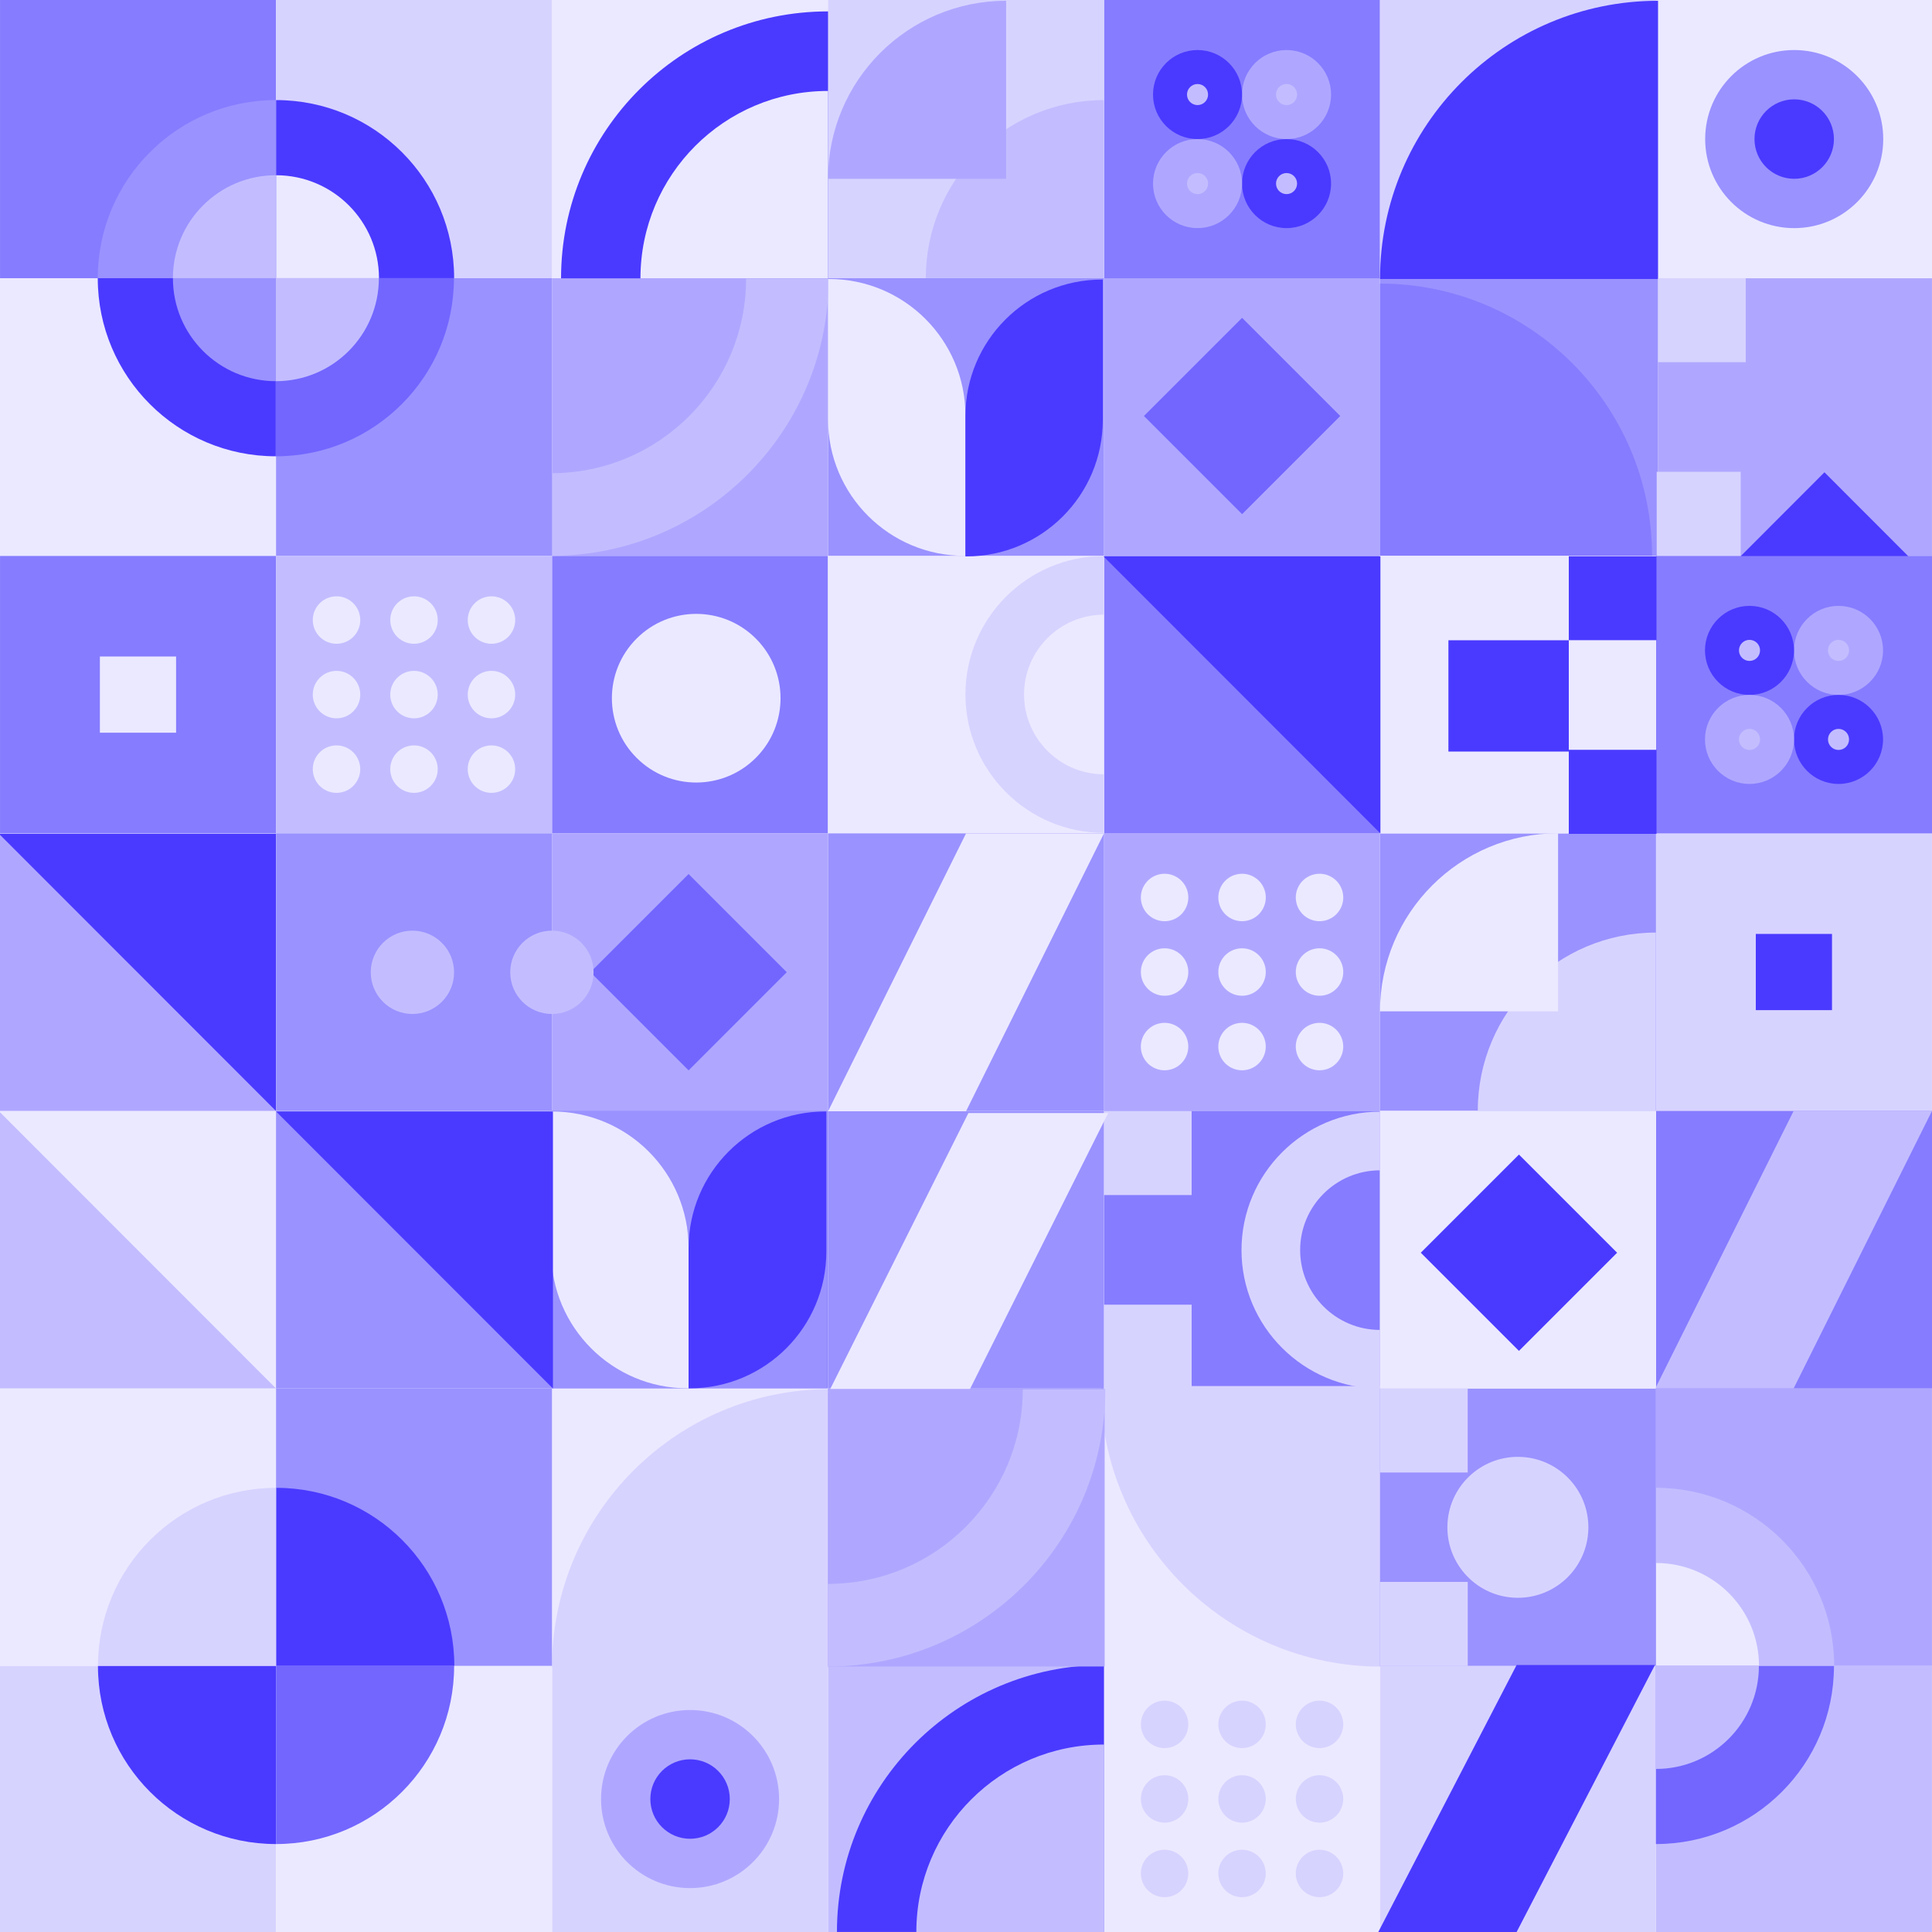 <svg width="10000" height="10000" viewBox="0 0 10000 10000" fill="none" xmlns="http://www.w3.org/2000/svg">
<rect x="0" y="0" width="10000" height="10000" fill="#333333" stroke="none"/>
<g clip-path="url(#clip0_1702_272)">
<rect width="10000" height="10000" fill="white"/>
<path d="M0.118 720.137V1440.27H1428.59V0H0.118V720.137Z" fill="#867CFF"/>
<path d="M0.122 3595.36V4313.72H1428.59V2877H0.122V3595.36Z" fill="#867CFF"/>
<path d="M911.421 3398H516.996V3792.45H911.421V3398Z" fill="#EBE9FF"/>
<path d="M0.118 6468.36V7186.72H1428.59V5750H0.118V6468.36Z" fill="#EBE9FF"/>
<path d="M9999.88 2158.36V2876.72H8582V1440H9999.88V2158.36Z" fill="#AFA7FF"/>
<path d="M9999.88 5031.81V5750.17H8571.41V4313.45H9999.88V5031.81Z" fill="#D7D3FF"/>
<path d="M9482.42 4834H9088V5228.45H9482.42V4834Z" fill="#4A3AFF"/>
<path d="M9999.88 7904.81V8623.17H8571.41V7186.45H9999.88V7904.81Z" fill="#AFA7FF"/>
<path d="M9999.88 9311.5V10000H8571.41V8623H9999.88V9311.5Z" fill="#C3BDFF"/>
<path d="M2857.18 720.137V1440.27H4285.65V0H2857.18V720.137Z" fill="#EBE9FF"/>
<path d="M2857.18 3595.36V4313.72H4285.65V2877H2857.18V3595.36Z" fill="#867CFF"/>
<path d="M3912.25 3922.51C4082.7 3752.05 4082.7 3475.68 3912.25 3305.22C3741.79 3134.76 3465.42 3134.76 3294.97 3305.22C3124.51 3475.68 3124.51 3752.05 3294.97 3922.51C3465.42 4092.97 3741.79 4092.97 3912.25 3922.51Z" fill="#EBE9FF"/>
<path d="M2857.18 6468.36V7186.72H4285.65V5750H2857.18V6468.36Z" fill="#867CFF"/>
<path d="M7142.82 2158.37V2876.73H5714.35V1440H7142.82V2158.37Z" fill="#AFA7FF"/>
<path d="M6937.13 2153.17L6429.04 1645.06L5920.94 2153.17L6429.04 2661.27L6937.13 2153.17Z" fill="#7266FF"/>
<path d="M7142.82 5031.81V5750.17H5714.35V4313.45H7142.82V5031.81Z" fill="#AFA7FF"/>
<path d="M6400.55 5297.49C6466.57 5281.9 6532.73 5322.77 6548.32 5388.78C6563.91 5454.78 6523.02 5520.92 6457 5536.51C6390.98 5552.09 6324.82 5511.22 6309.23 5445.22C6293.64 5379.21 6334.52 5313.07 6400.55 5297.49Z" fill="#EBE9FF"/>
<path d="M6306.02 5029.26C6307.08 4961.45 6362.92 4907.33 6430.76 4908.39C6498.59 4909.45 6552.72 4965.28 6551.67 5033.09C6550.61 5100.91 6494.76 5155.03 6426.93 5153.97C6359.09 5152.91 6304.96 5097.08 6306.02 5029.26Z" fill="#EBE9FF"/>
<path d="M6401.15 4525.72C6467.24 4510.41 6533.23 4551.56 6548.55 4617.63C6563.86 4683.7 6522.69 4749.67 6456.6 4764.98C6390.51 4780.29 6324.52 4739.14 6309.21 4673.06C6293.9 4606.99 6335.06 4541.02 6401.15 4525.72Z" fill="#EBE9FF"/>
<path d="M6801.55 5297.49C6867.57 5281.9 6933.73 5322.77 6949.32 5388.78C6964.91 5454.78 6924.02 5520.92 6858 5536.51C6791.98 5552.09 6725.82 5511.22 6710.23 5445.22C6694.64 5379.21 6735.52 5313.07 6801.55 5297.49Z" fill="#EBE9FF"/>
<path d="M6707.02 5029.26C6708.08 4961.45 6763.92 4907.33 6831.76 4908.39C6899.59 4909.45 6953.72 4965.28 6952.67 5033.09C6951.61 5100.91 6895.76 5155.03 6827.93 5153.97C6760.09 5152.91 6705.96 5097.08 6707.02 5029.26Z" fill="#EBE9FF"/>
<path d="M6802.15 4525.72C6868.24 4510.41 6934.23 4551.56 6949.55 4617.63C6964.86 4683.7 6923.69 4749.67 6857.6 4764.98C6791.51 4780.29 6725.52 4739.14 6710.21 4673.06C6694.9 4606.99 6736.06 4541.02 6802.15 4525.72Z" fill="#EBE9FF"/>
<path d="M5999.55 5297.49C6065.57 5281.9 6131.73 5322.77 6147.32 5388.78C6162.91 5454.78 6122.02 5520.92 6056 5536.51C5989.98 5552.09 5923.82 5511.22 5908.23 5445.22C5892.64 5379.21 5933.52 5313.07 5999.55 5297.49Z" fill="#EBE9FF"/>
<path d="M5905.02 5029.26C5906.08 4961.45 5961.92 4907.33 6029.76 4908.39C6097.59 4909.45 6151.72 4965.28 6150.67 5033.09C6149.61 5100.91 6093.76 5155.03 6025.93 5153.97C5958.09 5152.91 5903.96 5097.08 5905.02 5029.26Z" fill="#EBE9FF"/>
<path d="M6000.15 4525.72C6066.24 4510.41 6132.23 4551.56 6147.55 4617.63C6162.86 4683.7 6121.69 4749.67 6055.6 4764.98C5989.51 4780.29 5923.52 4739.14 5908.21 4673.06C5892.9 4606.99 5934.06 4541.02 6000.15 4525.72Z" fill="#EBE9FF"/>
<path d="M7142.82 7904.81V8623.17H5714.35V7186.45H7142.82V7904.81Z" fill="#EBE9FF"/>
<path d="M7142.82 9311.5V10000H5714.35V8623H7142.82V9311.5Z" fill="#EBE9FF"/>
<path d="M6400.53 9577.49C6466.56 9561.9 6532.72 9602.77 6548.31 9668.78C6563.9 9734.78 6523.01 9800.92 6456.99 9816.51C6390.97 9832.09 6324.81 9791.22 6309.22 9725.22C6293.63 9659.21 6334.51 9593.07 6400.53 9577.49Z" fill="#D7D3FF"/>
<path d="M6306.01 9309.26C6307.06 9241.45 6362.91 9187.33 6430.75 9188.39C6498.58 9189.45 6552.71 9245.28 6551.65 9313.09C6550.6 9380.91 6494.75 9435.03 6426.91 9433.97C6359.08 9432.91 6304.95 9377.08 6306.01 9309.26Z" fill="#D7D3FF"/>
<path d="M6401.14 8805.71C6467.23 8790.41 6533.22 8831.56 6548.53 8897.63C6563.85 8963.7 6522.68 9029.67 6456.59 9044.98C6390.5 9060.29 6324.51 9019.13 6309.2 8953.06C6293.89 8886.99 6335.05 8821.02 6401.14 8805.71Z" fill="#D7D3FF"/>
<path d="M6801.55 9577.49C6867.57 9561.9 6933.73 9602.77 6949.32 9668.78C6964.91 9734.78 6924.02 9800.92 6858 9816.51C6791.98 9832.09 6725.82 9791.22 6710.23 9725.22C6694.64 9659.21 6735.52 9593.07 6801.55 9577.49Z" fill="#D7D3FF"/>
<path d="M6707.02 9309.26C6708.08 9241.45 6763.92 9187.33 6831.76 9188.39C6899.59 9189.45 6953.72 9245.28 6952.67 9313.09C6951.61 9380.91 6895.76 9435.03 6827.93 9433.97C6760.09 9432.91 6705.96 9377.08 6707.02 9309.26Z" fill="#D7D3FF"/>
<path d="M6802.15 8805.72C6868.24 8790.41 6934.23 8831.56 6949.55 8897.63C6964.86 8963.7 6923.69 9029.67 6857.6 9044.98C6791.51 9060.29 6725.52 9019.14 6710.21 8953.06C6694.9 8886.99 6736.06 8821.02 6802.15 8805.72Z" fill="#D7D3FF"/>
<path d="M5999.55 9577.49C6065.57 9561.9 6131.73 9602.77 6147.32 9668.78C6162.91 9734.78 6122.02 9800.92 6056 9816.51C5989.98 9832.09 5923.82 9791.22 5908.23 9725.22C5892.64 9659.21 5933.52 9593.07 5999.55 9577.49Z" fill="#D7D3FF"/>
<path d="M5905.02 9309.26C5906.08 9241.45 5961.92 9187.33 6029.76 9188.39C6097.59 9189.45 6151.72 9245.28 6150.67 9313.09C6149.61 9380.91 6093.76 9435.03 6025.93 9433.97C5958.09 9432.91 5903.96 9377.08 5905.02 9309.26Z" fill="#D7D3FF"/>
<path d="M6000.15 8805.72C6066.24 8790.41 6132.23 8831.56 6147.55 8897.63C6162.86 8963.7 6121.69 9029.67 6055.6 9044.98C5989.51 9060.29 5923.52 9019.14 5908.21 8953.06C5892.9 8886.99 5934.06 8821.02 6000.15 8805.72Z" fill="#D7D3FF"/>
<path d="M5714.35 720.137V1440.27H7142.82V0H5714.35V720.137Z" fill="#867CFF"/>
<path d="M5714.35 3595.36V4313.72H7142.82V2877H5714.35V3595.36Z" fill="#867CFF"/>
<path d="M5714.35 6468.36V7186.72H7142.82V5750H5714.35V6468.36Z" fill="#867CFF"/>
<path d="M4285.65 2158.46V1440.1H2857.18V2876.82H4285.65V2158.46Z" fill="#AFA7FF"/>
<path d="M4289 1442H3861.99C3861.99 1998.44 3410.63 2449.37 2853.92 2449.37V1442H2853V2877C3646.02 2877 4289 2234.58 4289 1442Z" fill="#C3BDFF"/>
<path d="M4285.65 5031.81V5750.17H2857.18V4313.45H4285.65V5031.81Z" fill="#AFA7FF"/>
<path d="M4072.19 5032.1L3564.1 4524L3056 5032.1L3564.1 5540.2L4072.19 5032.1Z" fill="#7266FF"/>
<path d="M4285.65 7904.81V8623.17H2857.18V7186.45H4285.65V7904.81Z" fill="#EBE9FF"/>
<path d="M4296 8630H2857C2857 7834.65 3501.2 7190 4296 7190V8630Z" fill="#D7D3FF"/>
<path d="M7137.77 7905.44V7180.89H5696.98V8630H7137.77V7905.44Z" fill="#EBE9FF"/>
<path d="M7148.21 7174H5696.8C5696.8 7976.21 6346.55 8626.42 7148.21 8626.42V7174Z" fill="#D7D3FF"/>
<path d="M4285.65 9311.5V10000H2857.18V8623H4285.65V9311.5Z" fill="#D7D3FF"/>
<path d="M8571.53 720.137V1440.27H10000V0H8571.53V720.137Z" fill="#EBE9FF"/>
<path d="M8571.53 3595.36V4313.72H10000V2877H8571.53V3595.36Z" fill="#867CFF"/>
<path d="M9516.18 3136C9388.99 3136 9285.79 3239.2 9285.79 3366.41C9285.79 3493.62 9388.99 3596.82 9516.18 3596.82C9643.38 3596.82 9746.58 3493.62 9746.58 3366.41C9746.58 3239.09 9643.38 3136 9516.18 3136Z" fill="#AFA7FF"/>
<path d="M9516.19 3311.88C9486.1 3311.88 9461.66 3336.32 9461.66 3366.41C9461.66 3396.5 9486.1 3420.95 9516.19 3420.95C9546.27 3420.95 9570.71 3396.5 9570.71 3366.41C9570.71 3336.21 9546.27 3311.88 9516.19 3311.88Z" fill="#C3BDFF"/>
<path d="M9055.39 3136C8928.2 3136 8825 3239.2 8825 3366.41C8825 3493.62 8928.2 3596.82 9055.39 3596.82C9182.59 3596.82 9285.79 3493.62 9285.79 3366.41C9285.79 3239.09 9182.59 3136 9055.39 3136Z" fill="#4A3AFF"/>
<path d="M9055.4 3311.88C9025.31 3311.88 9000.87 3336.32 9000.87 3366.41C9000.87 3396.5 9025.31 3420.95 9055.4 3420.95C9085.48 3420.95 9109.93 3396.5 9109.93 3366.41C9109.93 3336.21 9085.48 3311.88 9055.4 3311.88Z" fill="#C3BDFF"/>
<path d="M9516.18 3596.82C9388.99 3596.82 9285.79 3700.03 9285.79 3827.24C9285.79 3954.44 9388.99 4057.65 9516.18 4057.65C9643.38 4057.65 9746.58 3954.44 9746.58 3827.24C9746.58 3699.92 9643.38 3596.82 9516.18 3596.82Z" fill="#4A3AFF"/>
<path d="M9516.19 3772.7C9486.1 3772.7 9461.66 3797.15 9461.66 3827.24C9461.66 3857.32 9486.1 3881.77 9516.19 3881.77C9546.27 3881.77 9570.71 3857.32 9570.71 3827.24C9570.71 3797.15 9546.27 3772.7 9516.19 3772.7Z" fill="#C3BDFF"/>
<path d="M9055.39 3596.82C8928.2 3596.82 8825 3700.03 8825 3827.24C8825 3954.44 8928.2 4057.65 9055.39 4057.65C9182.59 4057.65 9285.79 3954.44 9285.79 3827.24C9285.79 3699.92 9182.59 3596.82 9055.39 3596.82Z" fill="#AFA7FF"/>
<path d="M9055.4 3772.7C9025.31 3772.7 9000.87 3797.15 9000.87 3827.24C9000.87 3857.32 9025.31 3881.77 9055.4 3881.77C9085.48 3881.77 9109.93 3857.32 9109.93 3827.24C9109.93 3797.15 9085.48 3772.7 9055.4 3772.7Z" fill="#C3BDFF"/>
<path d="M8571.53 6468.36V7186.72H10000V5750H8571.53V6468.36Z" fill="#867CFF"/>
<path d="M1428.47 2158.36V2876.72H0V1440H1428.47V2158.36Z" fill="#EBE9FF"/>
<path d="M1428.47 5031.81V5750.17H0V4313.45H1428.47V5031.81Z" fill="#AFA7FF"/>
<path d="M1428.47 7904.81V8623.17H0V7186.45H1428.47V7904.81Z" fill="#EBE9FF"/>
<path d="M1428.47 9311.5V10000H0V8623H1428.47V9311.5Z" fill="#D7D3FF"/>
<path d="M1428.59 720.137V1440.27H2857.06V0H1428.59V720.137Z" fill="#D7D3FF"/>
<path d="M1428.59 3595.36V4313.72H2857.06V2877H1428.59V3595.36Z" fill="#C3BDFF"/>
<path d="M1428.59 6468.36V7186.72H2857.06V5750H1428.59V6468.36Z" fill="#9A92FF"/>
<path d="M8582 2158.36V2876.72H7142.94V1440H8582V2158.36Z" fill="#9A92FF"/>
<path d="M8571.41 5031.81V5750.17H7142.94V4313.45H8571.41V5031.81Z" fill="#9A92FF"/>
<path d="M8571.41 7904.81V8623.17H7142.94V7186.45H8571.41V7904.81Z" fill="#9A92FF"/>
<path d="M7491.69 7899.72C7494.83 7698.29 7660.72 7537.55 7862.21 7540.69C8063.69 7543.83 8224.48 7709.67 8221.34 7911.1C8218.19 8112.52 8052.31 8273.26 7850.82 8270.12C7649.34 8266.98 7488.55 8101.14 7491.69 7899.72Z" fill="#D7D3FF"/>
<path d="M8571.41 9311.5V10000H7142.94V8623H8571.41V9311.5Z" fill="#D7D3FF"/>
<path d="M4285.65 720.137V1440.27H5714.12V0H4285.65V720.137Z" fill="#D7D3FF"/>
<path d="M4285.65 3595.36V4313.72H5714.12V2877H4285.65V3595.36Z" fill="#EBE9FF"/>
<path d="M4285.65 6468.36V7186.72H5714.12V5750H4285.65V6468.36Z" fill="#9A92FF"/>
<path d="M5714.35 2158.36V2876.72H4285.88V1440H5714.35V2158.36Z" fill="#9A92FF"/>
<path d="M4997 2877H4992.56C4602.29 2877 4286 2560.84 4286 2170.73V1444H4290.44C4680.71 1444 4997 1760.16 4997 2150.27V2877Z" fill="#EBE9FF"/>
<path d="M5708 1447H5703.56C5313.29 1447 4997 1763.16 4997 2153.27V2880H5001.44C5391.71 2880 5708 2563.84 5708 2173.73V1447Z" fill="#4A3AFF"/>
<path d="M4281.47 6467.36V7185.72H2853V5749H4281.47V6467.36Z" fill="#9A92FF"/>
<path d="M3564.12 7186H3559.68C3169.41 7186 2853.12 6869.84 2853.12 6479.73V5753H2857.56C3247.83 5753 3564.12 6069.16 3564.12 6459.27V7186Z" fill="#EBE9FF"/>
<path d="M3564.12 7186H3569.7C3960.39 7186 4277.12 6869.21 4277.12 6478.44V5753H4271.54C3880.85 5753 3564.12 6069.79 3564.12 6460.56V7186Z" fill="#4A3AFF"/>
<path d="M5714.35 5031.81V5750.17H4285.88V4313.45H5714.35V5031.81Z" fill="#9A92FF"/>
<path d="M5714.35 7904.81V8623.17H4285.88V7186.45H5714.35V7904.81Z" fill="#9A92FF"/>
<path d="M5714.35 9311.5V10000H4285.88V8623H5714.35V9311.5Z" fill="#C3BDFF"/>
<path d="M7142.83 720.137V1440.27H8571.3V0H7142.83V720.137Z" fill="#D7D3FF"/>
<path d="M8582 1444H7143C7143 648.647 7787.2 4 8582 4V1444Z" fill="#4A3AFF"/>
<path d="M8551 2877H7143V1468C7920.51 1467.83 8551 2098.77 8551 2877Z" fill="#867CFF"/>
<path d="M7142.82 3595.36V4313.72H8571.29V2877H7142.82V3595.36Z" fill="#EBE9FF"/>
<path d="M7142.82 6468.36V7186.72H8571.29V5750H7142.82V6468.36Z" fill="#EBE9FF"/>
<path d="M8370.19 6484.1L7862.1 5976L7354 6484.1L7862.1 6992.2L8370.19 6484.1Z" fill="#4A3AFF"/>
<path d="M2857.18 2158.36V2876.72H1428.71V1440H2857.18V2158.36Z" fill="#9A92FF"/>
<path d="M2857.18 5031.81V5750.17H1428.71V4313.45H2857.18V5031.81Z" fill="#9A92FF"/>
<path d="M2857.18 7904.81V8623.17H1428.71V7186.45H2857.18V7904.81Z" fill="#9A92FF"/>
<path d="M2857.18 9311.5V10000H1428.71V8623H2857.18V9311.5Z" fill="#EBE9FF"/>
<path d="M1429 518V1439.65H2350.58C2350.58 930.596 1938.01 518 1429 518Z" fill="#4A3AFF"/>
<path d="M8572 7701V8622.65H9493.58C9493.58 8113.6 9081.01 7701 8572 7701Z" fill="#C3BDFF"/>
<path d="M1430 7701V8622.65H2351.58C2351.58 8113.6 1939.01 7701 1430 7701Z" fill="#4A3AFF"/>
<path d="M1429 907.035V1439.65H1961.57C1961.57 1145.52 1723.1 907.035 1429 907.035Z" fill="#EBE9FF"/>
<path d="M8572 8090.04V8622.65H9104.57C9104.57 8328.52 8866.1 8090.04 8572 8090.04Z" fill="#EBE9FF"/>
<path d="M1427.58 518C918.564 518 506 930.596 506 1439.65H1427.58V518Z" fill="#9A92FF"/>
<path d="M1428.58 7701C919.564 7701 507 8113.6 507 8622.65H1428.58V7701Z" fill="#D7D3FF"/>
<path d="M1427.58 907.035C1133.47 907.035 895.004 1145.52 895.004 1439.65H1427.58V907.035Z" fill="#C3BDFF"/>
<path d="M6659.18 259C6531.99 259 6428.79 362.204 6428.79 489.412C6428.79 616.62 6531.99 719.824 6659.18 719.824C6786.38 719.824 6889.58 616.62 6889.58 489.412C6889.58 362.093 6786.38 259 6659.18 259Z" fill="#AFA7FF"/>
<path d="M6659.19 434.879C6629.1 434.879 6604.66 459.325 6604.66 489.412C6604.66 519.5 6629.1 543.946 6659.19 543.946C6689.27 543.946 6713.71 519.5 6713.71 489.412C6713.71 459.214 6689.27 434.879 6659.19 434.879Z" fill="#C3BDFF"/>
<path d="M6198.39 259C6071.2 259 5968 362.204 5968 489.412C5968 616.62 6071.2 719.824 6198.39 719.824C6325.59 719.824 6428.79 616.62 6428.79 489.412C6428.79 362.093 6325.59 259 6198.39 259Z" fill="#4A3AFF"/>
<path d="M6198.4 434.879C6168.31 434.879 6143.87 459.325 6143.87 489.412C6143.87 519.5 6168.31 543.946 6198.4 543.946C6228.48 543.946 6252.93 519.5 6252.93 489.412C6252.93 459.214 6228.48 434.879 6198.4 434.879Z" fill="#C3BDFF"/>
<path d="M6659.18 719.824C6531.99 719.824 6428.79 823.028 6428.79 950.236C6428.79 1077.44 6531.99 1180.65 6659.18 1180.65C6786.38 1180.65 6889.58 1077.44 6889.58 950.236C6889.58 822.918 6786.38 719.824 6659.18 719.824Z" fill="#4A3AFF"/>
<path d="M6659.19 895.703C6629.1 895.703 6604.66 920.149 6604.66 950.236C6604.66 980.324 6629.1 1004.77 6659.19 1004.77C6689.27 1004.77 6713.71 980.324 6713.71 950.236C6713.71 920.149 6689.27 895.703 6659.19 895.703Z" fill="#C3BDFF"/>
<path d="M6198.39 719.824C6071.2 719.824 5968 823.028 5968 950.236C5968 1077.44 6071.2 1180.65 6198.39 1180.65C6325.59 1180.65 6428.79 1077.44 6428.79 950.236C6428.79 822.918 6325.59 719.824 6198.39 719.824Z" fill="#AFA7FF"/>
<path d="M6198.4 895.703C6168.31 895.703 6143.87 920.149 6143.87 950.236C6143.87 980.324 6168.31 1004.77 6198.4 1004.77C6228.48 1004.77 6252.93 980.324 6252.93 950.236C6252.93 920.149 6228.48 895.703 6198.4 895.703Z" fill="#C3BDFF"/>
<path d="M2904 1440.82H3314.95C3314.95 905.007 3749.34 470.783 4285.12 470.783V1440.82H4286V59C3522.8 59 2904 677.615 2904 1440.82Z" fill="#4A3AFF"/>
<path d="M4332 9999.82H4742.95C4742.95 9464.01 5177.34 9029.78 5713.12 9029.78V9999.82H5714V8618C4950.8 8618 4332 9236.61 4332 9999.82Z" fill="#4A3AFF"/>
<path d="M5713.58 518C5204.56 518 4792 930.596 4792 1439.65H5713.58V518Z" fill="#C3BDFF"/>
<path d="M8570.58 4827C8061.56 4827 7649 5239.6 7649 5748.65H8570.58V4827Z" fill="#D7D3FF"/>
<path d="M5207.58 4C4698.56 4 4286 416.596 4286 925.648H5207.58V4Z" fill="#AFA7FF"/>
<path d="M8064.58 4313C7555.56 4313 7143 4725.6 7143 5234.65H8064.58V4313Z" fill="#EBE9FF"/>
<path d="M9286.79 1180.76C9032.28 1180.76 8826 974.35 8826 719.824C8826 465.298 9032.28 259 9286.79 259C9541.3 259 9747.58 465.298 9747.58 719.824C9747.58 974.35 9541.3 1180.76 9286.79 1180.76Z" fill="#9A92FF"/>
<path d="M3571.79 9772.76C3317.28 9772.76 3111 9566.35 3111 9311.82C3111 9057.3 3317.28 8851 3571.79 8851C3826.3 8851 4032.58 9057.3 4032.58 9311.82C4032.58 9566.35 3826.3 9772.76 3571.79 9772.76Z" fill="#AFA7FF"/>
<path d="M9286.79 925.46C9173.2 925.46 9081.17 833.428 9081.17 719.826C9081.17 606.223 9173.2 514.191 9286.79 514.191C9400.38 514.191 9492.41 606.223 9492.41 719.826C9492.41 833.428 9400.38 925.46 9286.79 925.46Z" fill="#4A3AFF"/>
<path d="M3571.79 9517.46C3458.2 9517.46 3366.17 9425.43 3366.17 9311.83C3366.17 9198.22 3458.2 9106.19 3571.79 9106.19C3685.38 9106.19 3777.41 9198.22 3777.41 9311.83C3777.41 9425.43 3685.38 9517.46 3571.79 9517.46Z" fill="#4A3AFF"/>
<path d="M1428 2361.76V1440.11H2349.58C2349.58 1949.06 1936.9 2361.76 1428 2361.76Z" fill="#7266FF"/>
<path d="M8571 9544.76V8623.11H9492.58C9492.58 9132.06 9079.9 9544.76 8571 9544.76Z" fill="#7266FF"/>
<path d="M1429 9544.76V8623.11H2350.58C2350.58 9132.06 1937.9 9544.76 1429 9544.76Z" fill="#7266FF"/>
<path d="M1428 1973V1440H1961C1960.87 1734.4 1722.27 1973 1428 1973Z" fill="#C3BDFF"/>
<path d="M8571 9156V8623H9104C9103.87 8917.4 8865.27 9156 8571 9156Z" fill="#C3BDFF"/>
<path d="M1427.58 2361.76C918.564 2361.76 506 1949.17 506 1440.11H1427.58V2361.76Z" fill="#4A3AFF"/>
<path d="M1428.58 9544.76C919.564 9544.76 507 9132.17 507 8623.11H1428.58V9544.76Z" fill="#4A3AFF"/>
<path d="M1428 1973C1133.73 1973 895 1734.4 895 1440H1428V1973Z" fill="#9A92FF"/>
<path d="M9035.87 1440H8582V1874.58H9035.87V1440Z" fill="#D7D3FF"/>
<path d="M8573.87 2879H8120V3313.58H8573.87V2879Z" fill="#4A3AFF"/>
<path d="M7596.87 7187H7143V7621.58H7596.87V7187Z" fill="#D7D3FF"/>
<path d="M6167.87 5751H5714V6185.58H6167.87V5751Z" fill="#D7D3FF"/>
<path d="M9009.75 2442H8575V2876.75H9009.75V2442Z" fill="#D7D3FF"/>
<path d="M8574 3881H8120V4316H8574V3881Z" fill="#4A3AFF"/>
<path d="M8120 3314H7497V3890H8120V3314Z" fill="#4A3AFF"/>
<path d="M7597 8188H7143V8623H7597V8188Z" fill="#D7D3FF"/>
<path d="M6168 6753H5714V7188H6168V6753Z" fill="#D7D3FF"/>
<path d="M9009.75 2878.67L9443.36 2444.61L9876.98 2878.67H9009.75Z" fill="#4A3AFF"/>
<path d="M2114.55 3861.49C2180.57 3845.9 2246.73 3886.77 2262.32 3952.78C2277.91 4018.78 2237.02 4084.92 2171 4100.51C2104.98 4116.09 2038.82 4075.22 2023.23 4009.22C2007.64 3943.21 2048.52 3877.07 2114.55 3861.49Z" fill="#EBE9FF"/>
<path d="M2020.02 3593.26C2021.08 3525.45 2076.92 3471.33 2144.76 3472.39C2212.59 3473.45 2266.72 3529.28 2265.67 3597.09C2264.61 3664.91 2208.76 3719.03 2140.93 3717.97C2073.09 3716.91 2018.96 3661.08 2020.02 3593.26Z" fill="#EBE9FF"/>
<path d="M2115.15 3089.72C2181.24 3074.41 2247.23 3115.56 2262.55 3181.63C2277.86 3247.7 2236.69 3313.67 2170.6 3328.98C2104.51 3344.29 2038.52 3303.14 2023.21 3237.06C2007.9 3170.99 2049.06 3105.02 2115.15 3089.72Z" fill="#EBE9FF"/>
<path d="M2515.55 3861.49C2581.57 3845.9 2647.73 3886.77 2663.32 3952.78C2678.91 4018.78 2638.02 4084.92 2572 4100.51C2505.98 4116.09 2439.82 4075.22 2424.23 4009.22C2408.64 3943.21 2449.52 3877.07 2515.55 3861.49Z" fill="#EBE9FF"/>
<path d="M2421.02 3593.26C2422.08 3525.45 2477.92 3471.33 2545.76 3472.39C2613.59 3473.45 2667.72 3529.28 2666.67 3597.09C2665.61 3664.91 2609.76 3719.03 2541.93 3717.97C2474.09 3716.91 2419.96 3661.08 2421.02 3593.26Z" fill="#EBE9FF"/>
<path d="M2516.15 3089.72C2582.24 3074.41 2648.23 3115.56 2663.55 3181.63C2678.86 3247.7 2637.69 3313.67 2571.6 3328.98C2505.51 3344.29 2439.52 3303.14 2424.21 3237.06C2408.9 3170.99 2450.06 3105.02 2516.15 3089.72Z" fill="#EBE9FF"/>
<path d="M1713.55 3861.49C1779.57 3845.9 1845.73 3886.77 1861.32 3952.78C1876.91 4018.78 1836.02 4084.92 1770 4100.51C1703.98 4116.09 1637.82 4075.22 1622.23 4009.22C1606.64 3943.21 1647.52 3877.07 1713.55 3861.49Z" fill="#EBE9FF"/>
<path d="M1619.02 3593.26C1620.08 3525.45 1675.92 3471.33 1743.76 3472.39C1811.59 3473.45 1865.72 3529.28 1864.67 3597.09C1863.61 3664.91 1807.76 3719.03 1739.93 3717.97C1672.09 3716.91 1617.96 3661.08 1619.02 3593.26Z" fill="#EBE9FF"/>
<path d="M1714.15 3089.72C1780.24 3074.41 1846.23 3115.56 1861.55 3181.63C1876.86 3247.7 1835.69 3313.67 1769.6 3328.98C1703.51 3344.29 1637.52 3303.14 1622.21 3237.06C1606.9 3170.99 1648.06 3105.02 1714.15 3089.72Z" fill="#EBE9FF"/>
<path d="M5714 4311V4007.73C5486.04 4007.73 5300.56 3822.52 5300.56 3594.5C5300.56 3366.63 5486.04 3181.55 5714 3181.55V2878C5318.55 2878 4997 3199.55 4997 3594.5C4997 3989.6 5318.55 4311 5714 4311Z" fill="#D7D3FF"/>
<path d="M7143 7187V6883.73C6915.04 6883.73 6729.56 6698.52 6729.56 6470.5C6729.56 6242.63 6915.04 6057.55 7143 6057.55V5754C6747.55 5754 6426 6075.55 6426 6470.5C6426 6865.6 6747.55 7187 7143 7187Z" fill="#D7D3FF"/>
<path d="M-5 4316H1428V5750L-5 4316Z" fill="#4A3AFF"/>
<path d="M5712 2880H7145V4314L5712 2880Z" fill="#4A3AFF"/>
<path d="M1428 7186H-5V5752L1428 7186Z" fill="#C3BDFF"/>
<path d="M1429 5753H2862V7187L1429 5753Z" fill="#4A3AFF"/>
<path d="M2856.67 5248.35C2975.78 5248.35 3072.34 5151.79 3072.34 5032.67C3072.34 4913.56 2975.78 4817 2856.67 4817C2737.56 4817 2641 4913.56 2641 5032.67C2641 5151.79 2737.56 5248.35 2856.67 5248.35Z" fill="#C3BDFF"/>
<path d="M2134.67 5248.35C2253.78 5248.35 2350.34 5151.79 2350.34 5032.67C2350.34 4913.56 2253.78 4817 2134.67 4817C2015.56 4817 1919 4913.56 1919 5032.67C1919 5151.79 2015.56 5248.35 2134.67 5248.35Z" fill="#C3BDFF"/>
<path fill-rule="evenodd" clip-rule="evenodd" d="M5714 4314H5000L4286 5752H5000L5714 4314Z" fill="#EBE9FF"/>
<path fill-rule="evenodd" clip-rule="evenodd" d="M10000 5750H9284L8568 7186H9284L10000 5750Z" fill="#C3BDFF"/>
<path fill-rule="evenodd" clip-rule="evenodd" d="M8566 8618H7850L7134 10000H7850L8566 8618Z" fill="#4A3AFF"/>
<path fill-rule="evenodd" clip-rule="evenodd" d="M5736 5761H5012.5L4289 7206H5012.5L5736 5761Z" fill="#EBE9FF"/>
<path d="M5717.65 7907.36V7189H4289.18V8625.72H5717.65V7907.36Z" fill="#AFA7FF"/>
<path d="M5721 7190.9H5293.99C5293.99 7747.33 4842.63 8198.27 4285.92 8198.27V7190.9H4285V8625.9C5078.02 8625.9 5721 7983.48 5721 7190.9Z" fill="#C3BDFF"/>
</g>
<defs>
<clipPath id="clip0_1702_272">
<rect width="10000" height="10000" fill="white"/>
</clipPath>
</defs>
</svg>
